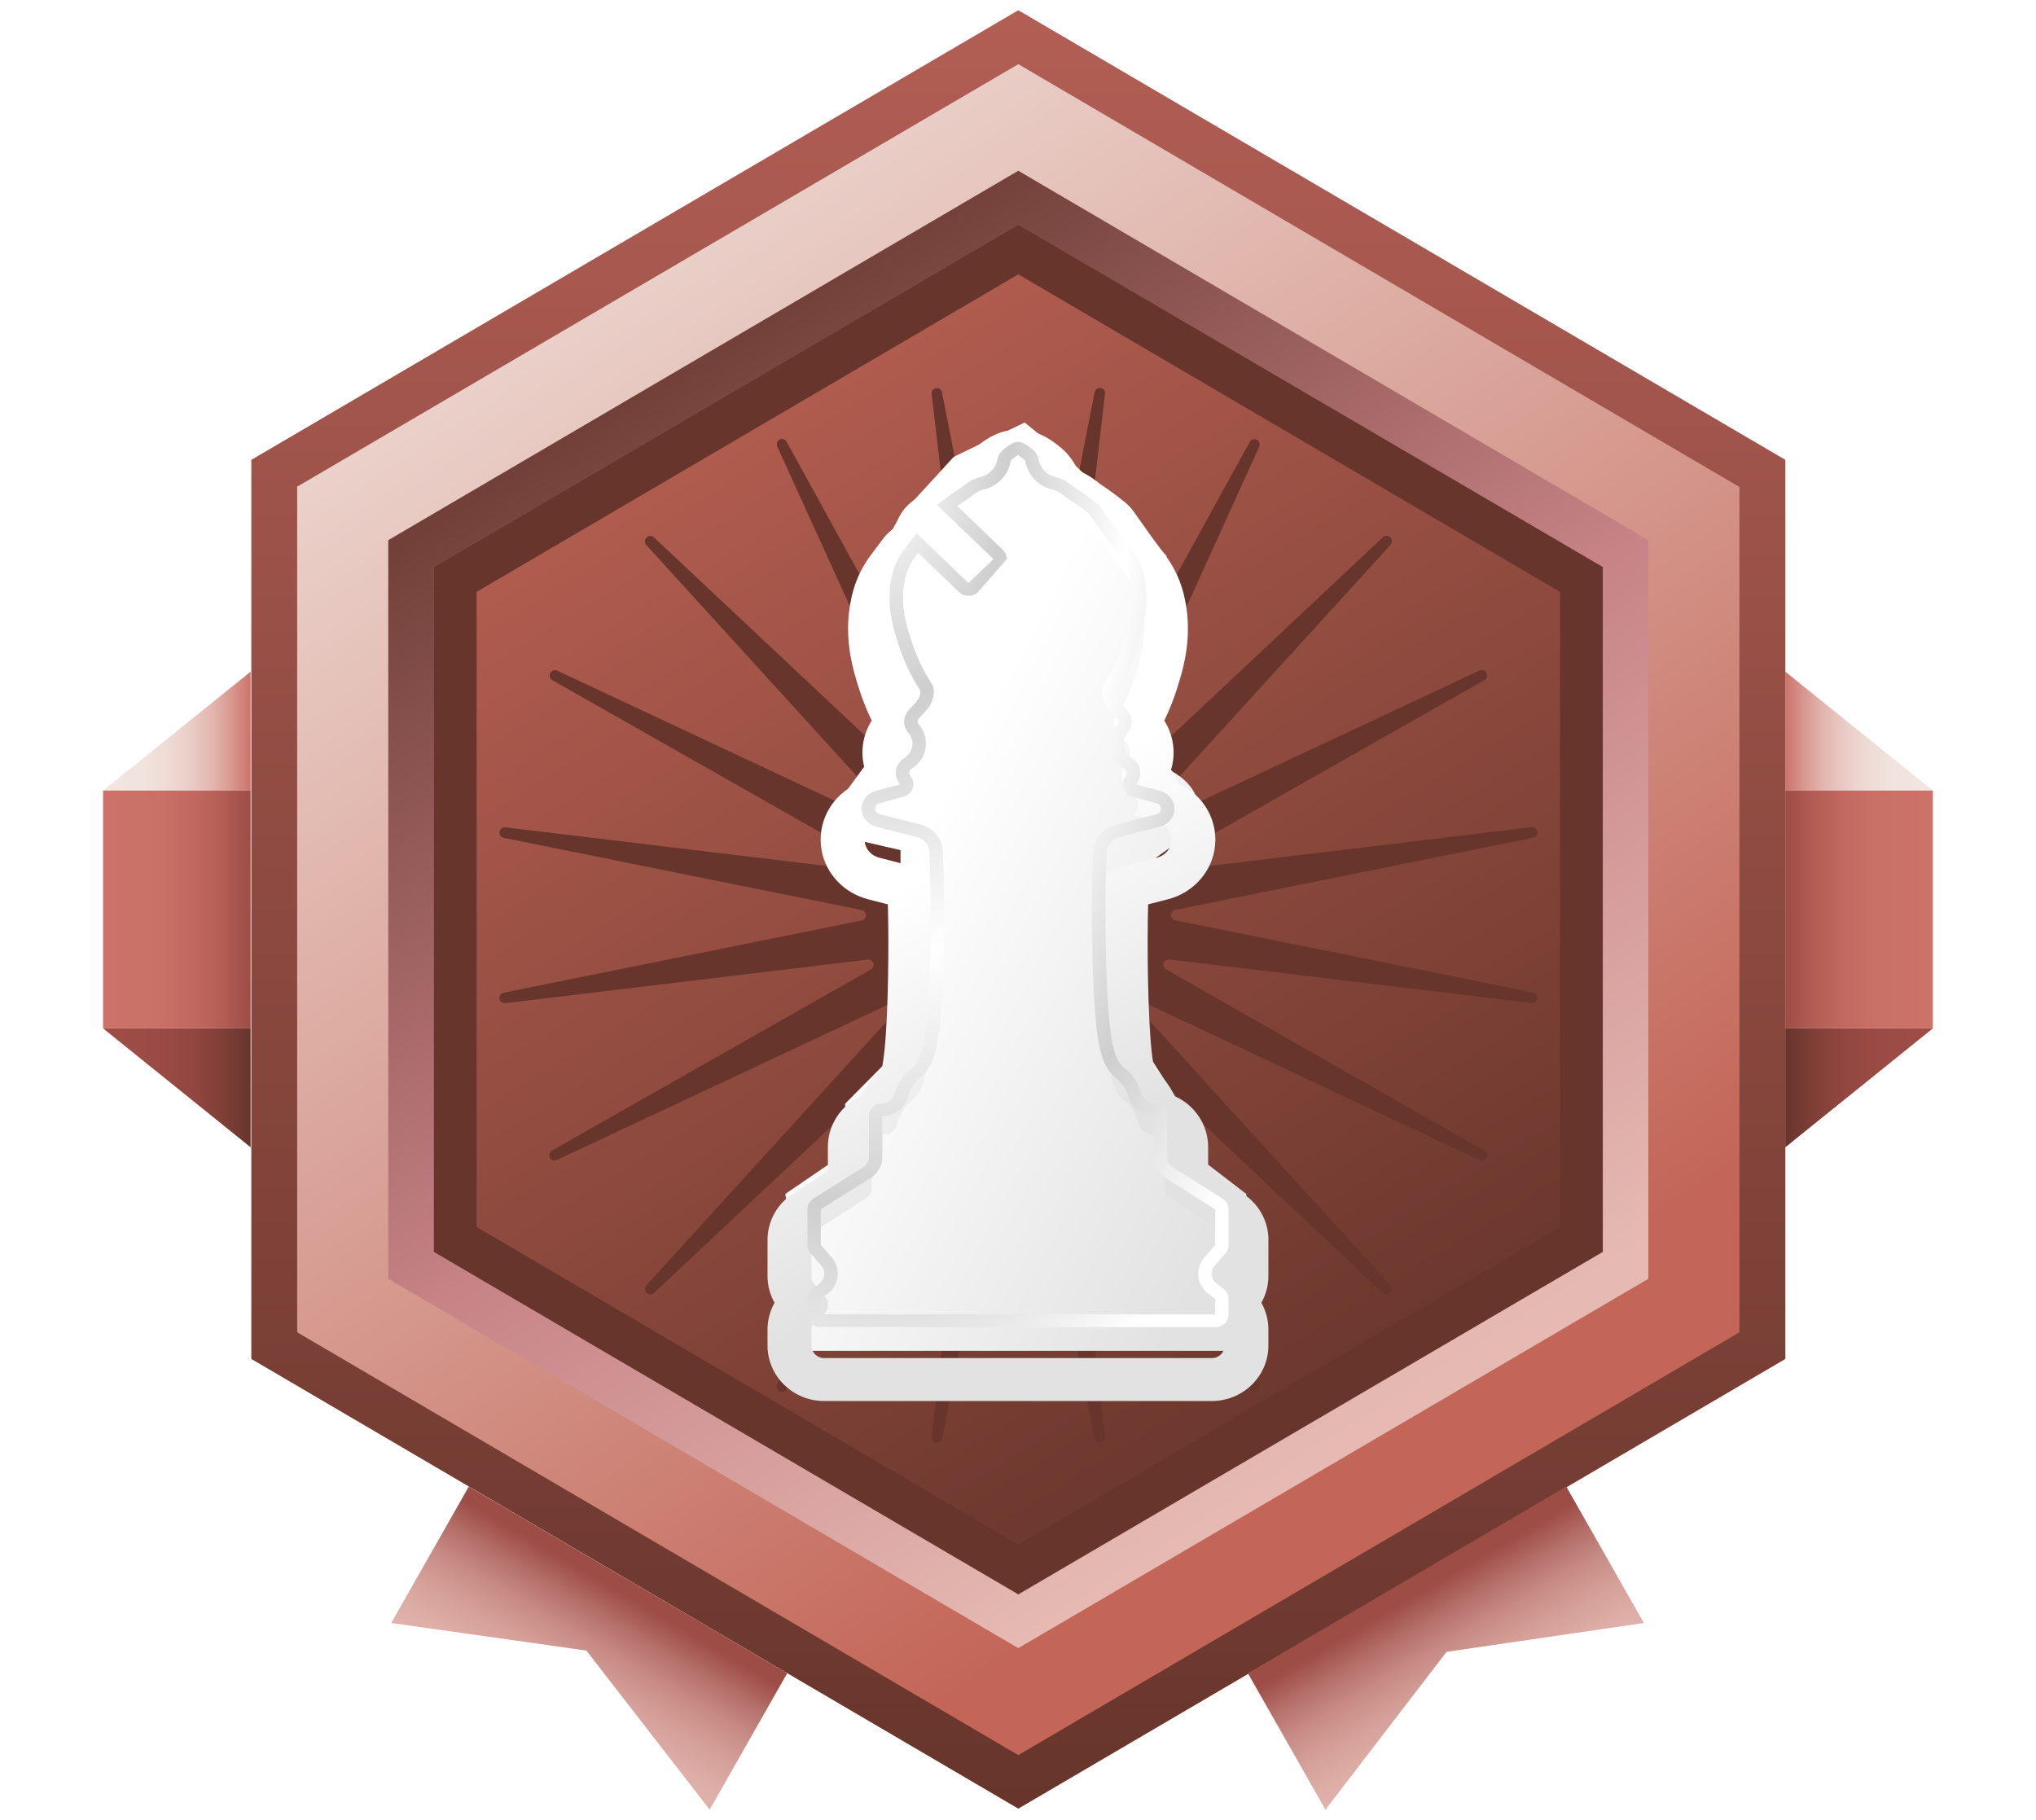 <svg width="264" height="236" viewBox="0 0 264 236" fill="none" xmlns="http://www.w3.org/2000/svg">
<g clip-path="url(#clip0)">
<path d="M47.175 68.188V167.692L132.039 217.434L216.904 167.692V68.188L132.039 18.435L47.175 68.188Z" fill="url(#paint0_linear)"/>
<path d="M132.709 98.011L141.931 50.877C141.945 50.788 141.976 50.701 142.022 50.623C142.069 50.546 142.13 50.478 142.202 50.424C142.274 50.37 142.356 50.331 142.443 50.31C142.53 50.288 142.62 50.284 142.709 50.298C142.797 50.312 142.882 50.343 142.959 50.39C143.036 50.437 143.102 50.499 143.155 50.572C143.208 50.646 143.247 50.729 143.268 50.817C143.289 50.906 143.293 50.997 143.28 51.087L137.699 98.811C137.678 98.97 137.713 99.132 137.798 99.269C137.882 99.405 138.011 99.506 138.162 99.556C138.313 99.606 138.476 99.601 138.623 99.541C138.771 99.482 138.893 99.372 138.969 99.231L162.08 57.254C162.173 57.111 162.315 57.007 162.478 56.964C162.642 56.92 162.815 56.938 162.966 57.016C163.117 57.094 163.234 57.225 163.296 57.385C163.357 57.545 163.359 57.723 163.3 57.884L143.477 101.519C143.406 101.665 143.388 101.832 143.426 101.99C143.464 102.148 143.556 102.287 143.686 102.382C143.816 102.478 143.974 102.524 144.134 102.513C144.294 102.501 144.445 102.432 144.559 102.319L179.295 69.687C179.425 69.555 179.602 69.48 179.787 69.48C179.971 69.48 180.148 69.555 180.279 69.687C180.409 69.82 180.483 69.999 180.483 70.187C180.483 70.374 180.409 70.554 180.279 70.686L148.142 105.967C148.03 106.083 147.963 106.236 147.951 106.399C147.94 106.561 147.985 106.722 148.079 106.854C148.174 106.985 148.311 107.079 148.466 107.118C148.622 107.156 148.786 107.138 148.93 107.066L191.903 86.927C192.062 86.868 192.236 86.869 192.394 86.932C192.551 86.994 192.681 87.113 192.757 87.266C192.834 87.419 192.852 87.596 192.809 87.762C192.766 87.928 192.664 88.072 192.523 88.167L151.184 111.634C151.044 111.711 150.936 111.835 150.877 111.984C150.819 112.134 150.814 112.3 150.863 112.453C150.912 112.606 151.012 112.737 151.146 112.822C151.28 112.908 151.44 112.944 151.597 112.923L198.616 107.266C198.787 107.252 198.956 107.305 199.091 107.413C199.225 107.521 199.314 107.676 199.34 107.848C199.366 108.02 199.327 108.196 199.232 108.34C199.136 108.484 198.989 108.586 198.823 108.625L152.404 117.99C152.246 118.018 152.103 118.101 152 118.225C151.897 118.35 151.84 118.507 151.84 118.67C151.84 118.832 151.897 118.99 152 119.114C152.103 119.238 152.246 119.322 152.404 119.349L198.823 128.714C198.989 128.753 199.136 128.855 199.232 128.999C199.327 129.144 199.366 129.319 199.34 129.491C199.314 129.663 199.225 129.819 199.091 129.927C198.956 130.034 198.787 130.087 198.616 130.073L151.617 124.417C151.459 124.396 151.3 124.431 151.166 124.517C151.032 124.603 150.932 124.734 150.882 124.887C150.833 125.04 150.839 125.206 150.897 125.355C150.956 125.505 151.064 125.629 151.203 125.706L192.504 149.243C192.583 149.284 192.654 149.341 192.712 149.41C192.769 149.479 192.813 149.559 192.841 149.645C192.868 149.732 192.879 149.823 192.871 149.913C192.864 150.003 192.84 150.091 192.799 150.172C192.758 150.253 192.702 150.325 192.634 150.383C192.566 150.442 192.487 150.487 192.402 150.515C192.317 150.542 192.228 150.553 192.139 150.546C192.05 150.538 191.963 150.513 191.883 150.472L148.91 130.253C148.766 130.181 148.602 130.163 148.447 130.202C148.291 130.241 148.154 130.334 148.06 130.466C147.966 130.597 147.92 130.759 147.932 130.921C147.943 131.083 148.011 131.236 148.122 131.353L180.259 166.633C180.39 166.766 180.463 166.945 180.463 167.133C180.463 167.32 180.39 167.5 180.259 167.632C180.129 167.765 179.952 167.839 179.767 167.839C179.582 167.839 179.405 167.765 179.275 167.632L144.54 135.001C144.425 134.887 144.274 134.818 144.114 134.807C143.955 134.795 143.796 134.841 143.666 134.937C143.537 135.033 143.445 135.172 143.406 135.33C143.368 135.488 143.386 135.654 143.457 135.8L163.28 179.436C163.339 179.597 163.338 179.774 163.276 179.934C163.215 180.094 163.097 180.225 162.947 180.303C162.796 180.381 162.622 180.4 162.459 180.356C162.295 180.312 162.153 180.209 162.06 180.066L138.949 138.089C138.873 137.948 138.751 137.838 138.604 137.778C138.456 137.719 138.293 137.713 138.142 137.763C137.992 137.813 137.863 137.915 137.778 138.051C137.694 138.187 137.659 138.349 137.679 138.509L143.29 186.282C143.318 186.464 143.275 186.649 143.169 186.798C143.063 186.947 142.903 187.047 142.724 187.077C142.545 187.106 142.362 187.062 142.215 186.954C142.068 186.846 141.97 186.683 141.941 186.502L132.719 139.368C132.691 139.208 132.609 139.063 132.487 138.958C132.364 138.853 132.209 138.796 132.049 138.796C131.889 138.796 131.734 138.853 131.612 138.958C131.489 139.063 131.407 139.208 131.38 139.368L122.167 186.502C122.138 186.683 122.04 186.846 121.893 186.954C121.746 187.062 121.563 187.106 121.385 187.077C121.206 187.047 121.046 186.947 120.94 186.798C120.833 186.649 120.79 186.464 120.819 186.282L126.399 138.569C126.414 138.41 126.375 138.252 126.289 138.119C126.202 137.986 126.074 137.887 125.925 137.838C125.776 137.79 125.615 137.794 125.469 137.85C125.323 137.907 125.199 138.012 125.12 138.149L102.009 180.125C101.927 180.288 101.784 180.412 101.613 180.468C101.441 180.524 101.254 180.509 101.094 180.425C100.933 180.342 100.812 180.197 100.756 180.023C100.701 179.848 100.716 179.659 100.798 179.496L120.651 135.82C120.722 135.674 120.74 135.508 120.702 135.35C120.664 135.192 120.571 135.053 120.442 134.957C120.312 134.861 120.154 134.815 119.994 134.827C119.834 134.838 119.683 134.907 119.569 135.021L84.823 167.652C84.693 167.785 84.516 167.859 84.331 167.859C84.147 167.859 83.97 167.785 83.839 167.652C83.709 167.52 83.635 167.34 83.635 167.153C83.635 166.965 83.709 166.786 83.839 166.653L115.966 131.373C116.078 131.256 116.145 131.103 116.157 130.941C116.168 130.779 116.123 130.617 116.029 130.486C115.935 130.354 115.798 130.261 115.642 130.222C115.486 130.183 115.322 130.201 115.179 130.273L72.205 150.422C72.045 150.506 71.858 150.521 71.686 150.465C71.515 150.408 71.372 150.285 71.29 150.122C71.207 149.959 71.192 149.77 71.248 149.595C71.303 149.421 71.424 149.276 71.585 149.193L112.925 125.726C113.064 125.649 113.172 125.525 113.231 125.375C113.289 125.226 113.295 125.06 113.245 124.907C113.196 124.754 113.096 124.623 112.962 124.537C112.828 124.451 112.668 124.416 112.511 124.437L65.512 130.093C65.34 130.111 65.167 130.062 65.029 129.955C64.892 129.848 64.8 129.691 64.772 129.517C64.745 129.344 64.783 129.166 64.881 129.02C64.978 128.875 65.126 128.772 65.296 128.734L111.714 119.369C111.872 119.342 112.015 119.258 112.118 119.134C112.221 119.01 112.278 118.852 112.278 118.69C112.278 118.527 112.221 118.37 112.118 118.245C112.015 118.121 111.872 118.038 111.714 118.01L65.296 108.645C65.126 108.607 64.978 108.505 64.881 108.359C64.783 108.214 64.745 108.036 64.772 107.862C64.8 107.688 64.892 107.532 65.029 107.425C65.167 107.318 65.34 107.268 65.512 107.286L112.511 112.943C112.668 112.964 112.828 112.928 112.962 112.842C113.096 112.757 113.196 112.626 113.245 112.473C113.295 112.32 113.289 112.154 113.231 112.004C113.172 111.855 113.064 111.731 112.925 111.654L71.585 88.187C71.444 88.092 71.342 87.948 71.299 87.782C71.256 87.616 71.274 87.439 71.351 87.286C71.427 87.133 71.557 87.014 71.714 86.951C71.872 86.889 72.047 86.888 72.205 86.947L115.169 107.086C115.312 107.158 115.477 107.176 115.632 107.138C115.788 107.099 115.925 107.005 116.019 106.874C116.113 106.742 116.159 106.581 116.147 106.419C116.136 106.256 116.068 106.103 115.956 105.987L83.829 70.706C83.699 70.574 83.626 70.394 83.626 70.207C83.626 70.019 83.699 69.84 83.829 69.707C83.96 69.574 84.137 69.5 84.322 69.5C84.506 69.5 84.683 69.574 84.814 69.707L119.559 102.339C119.673 102.452 119.824 102.521 119.984 102.533C120.144 102.544 120.302 102.498 120.432 102.402C120.562 102.307 120.654 102.168 120.692 102.01C120.73 101.852 120.712 101.685 120.641 101.539L100.789 57.923C100.706 57.761 100.691 57.571 100.747 57.397C100.802 57.222 100.923 57.078 101.084 56.994C101.244 56.911 101.431 56.895 101.603 56.952C101.774 57.008 101.917 57.131 101.999 57.294L125.11 99.27C125.19 99.407 125.313 99.513 125.459 99.569C125.605 99.626 125.766 99.63 125.915 99.581C126.064 99.532 126.192 99.433 126.279 99.3C126.365 99.168 126.404 99.009 126.39 98.851L120.809 51.127C120.795 51.037 120.799 50.946 120.821 50.857C120.842 50.769 120.88 50.686 120.933 50.612C120.986 50.539 121.053 50.477 121.129 50.43C121.206 50.383 121.291 50.352 121.38 50.338C121.468 50.324 121.559 50.328 121.646 50.35C121.733 50.371 121.814 50.41 121.887 50.464C121.959 50.518 122.02 50.586 122.066 50.663C122.113 50.741 122.144 50.828 122.157 50.917L131.37 98.051C131.401 98.211 131.488 98.354 131.613 98.456C131.739 98.557 131.896 98.61 132.056 98.605C132.216 98.6 132.37 98.538 132.489 98.43C132.609 98.321 132.687 98.173 132.709 98.011Z" fill="#67352B"/>
<path d="M132.039 234.545L32.588 176.228V59.633L132.039 1.325L231.501 59.633V176.228L132.039 234.545ZM48.504 166.913L132.039 215.885L215.585 166.913V68.967L132.039 19.994L48.504 68.967V166.913Z" fill="url(#paint1_linear)"/>
<path d="M132.039 227.599L38.533 172.769V63.111L132.039 8.321L225.546 63.151V172.769L132.039 227.599ZM53.484 163.994L132.039 210.049L210.604 163.994V71.886L132.039 25.831L53.484 71.886V163.994Z" fill="url(#paint2_linear)"/>
<path d="M132.039 206.76L56.25 162.345V73.525L132.039 29.119L207.829 73.525V162.345L132.039 206.76ZM61.801 159.117L132.039 200.294L202.287 159.117V76.753L132.039 35.576L61.801 76.753V159.117Z" fill="#67352B"/>
<path d="M132.039 213.727L50.344 165.833V70.047L132.039 22.143L213.734 70.047V165.833L132.039 213.727ZM56.25 162.345L132.039 206.76L207.829 162.345V73.525L132.039 29.119L56.25 73.525V162.345Z" fill="url(#paint3_linear)"/>
<path d="M60.788 192.778L50.728 210.468L76.034 214.046L92.019 234.675L102.078 216.975L60.788 192.778Z" fill="url(#paint4_linear)"/>
<path d="M161.808 216.984L171.866 234.675L187.57 214.211L213.157 210.469L203.09 192.773L161.808 216.984Z" fill="url(#paint5_linear)"/>
<path d="M13.365 102.519H32.499V87.097L13.365 102.519Z" fill="url(#paint6_linear)"/>
<path d="M13.365 133.361L32.499 148.783V133.361H13.365Z" fill="url(#paint7_linear)"/>
<path d="M32.499 102.519H13.365V133.361H32.499V102.519Z" fill="url(#paint8_linear)"/>
<path d="M250.625 102.519H231.491V87.097L250.625 102.519Z" fill="url(#paint9_linear)"/>
<path d="M250.625 133.361L231.491 148.783V133.361H250.625Z" fill="url(#paint10_linear)"/>
<path d="M231.491 102.519H250.625V133.361H231.491V102.519Z" fill="url(#paint11_linear)"/>
</g>
<g style="mix-blend-mode:luminosity">
<path d="M138.323 59.248L132.862 54.789L123.665 59.248L116.768 66.772L111.882 75.689L115.043 88.787V95.754L111.882 99.655L108.433 104.392L110.732 108.851L116.768 110.244V135.882L109.583 143.127V149.537L101.823 154.831L103.547 164.863L101.823 170.437L104.984 175.174H159.016L161.603 172.387V161.519V154.831L154.705 149.537L152.98 143.127L145.508 131.423V118.604C144.358 117.954 143.899 115.372 151.256 110.244C158.614 105.117 154.322 101.048 151.256 99.655C149.532 97.24 146.543 91.685 148.382 88.787C150.221 85.889 151.064 76.433 151.256 72.067L138.323 59.248Z" fill="url(#paint12_linear)"/>
<g filter="url(#filter0_d)">
<path d="M164.477 156.801C164.477 154.371 163.238 152.121 161.161 150.787L156.654 147.894V144.74C156.654 141.858 154.907 139.294 152.326 138.15C151.484 136.425 150.559 135.448 149.69 134.667C149.613 134.389 149.472 133.723 149.316 132.232C148.826 127.548 148.728 118.525 148.875 113.279L151.451 112.615C154.555 111.816 156.916 109.329 157.465 106.282C158.124 102.627 156.15 99.089 152.788 97.617C152.556 96.978 152.24 96.371 151.847 95.811C152.491 93.687 152.182 91.354 150.965 89.448C151.609 88.125 152.155 86.764 152.594 85.382C153.418 82.792 154.953 77.972 153.3 72.365C152.834 70.799 152.084 69.314 151.065 67.953L149.532 65.905L146.963 62.291C146.68 61.891 146.344 61.531 145.961 61.212C144.909 60.343 143.804 59.529 142.716 58.819L142.543 58.681C142.017 58.269 141.076 57.53 139.737 56.967C139.59 56.622 139.419 56.29 139.223 55.971C138.784 55.253 138.227 54.609 137.563 54.06C136.172 52.905 134.421 51.724 131.986 51.724C129.581 51.724 127.834 52.905 126.442 54.06C125.782 54.609 125.225 55.251 124.786 55.967C124.59 56.288 124.416 56.622 124.269 56.967C122.928 57.533 121.99 58.271 121.464 58.681L121.373 58.753L121.333 58.788C120.203 59.529 119.096 60.345 118.046 61.212C117.055 62.031 116.384 63.16 116.132 64.392C115.508 64.765 114.958 65.259 114.514 65.85L112.939 67.953C111.921 69.314 111.166 70.805 110.693 72.395C109.051 77.968 110.584 82.79 111.408 85.38C111.847 86.762 112.393 88.125 113.037 89.446C111.823 91.35 111.515 93.68 112.157 95.805C111.765 96.364 111.449 96.973 111.215 97.615C107.852 99.085 105.878 102.623 106.538 106.28C107.088 109.327 109.448 111.812 112.551 112.613L115.127 113.277C115.274 118.522 115.178 127.546 114.686 132.23C114.53 133.719 114.387 134.385 114.309 134.662C113.463 135.422 112.529 136.394 111.678 138.135C109.093 139.274 107.346 141.84 107.346 144.736V147.889L102.837 150.785C100.762 152.119 99.523 154.366 99.523 156.797V161.479C99.523 162.697 99.842 163.892 100.435 164.946C99.844 165.995 99.523 167.187 99.523 168.421V170.493C99.523 174.457 102.814 177.682 106.859 177.682H157.133C161.177 177.682 164.468 174.457 164.468 170.493V168.421C164.468 167.185 164.149 165.995 163.556 164.946C164.149 163.89 164.468 162.695 164.468 161.479V156.801H164.477ZM158.79 161.483C158.79 161.861 158.654 162.228 158.409 162.518L157.021 164.152C156.431 164.846 156.538 165.883 157.257 166.447L158.173 167.165C158.565 167.471 158.793 167.936 158.793 168.427V170.5C158.793 171.393 158.055 172.116 157.144 172.116H133.973H130.038H106.867C105.956 172.116 105.219 171.393 105.219 170.5V168.427C105.219 167.936 105.446 167.473 105.838 167.165L106.754 166.447C107.476 165.881 107.58 164.846 106.99 164.152L105.602 162.518C105.355 162.228 105.221 161.861 105.221 161.483V156.801C105.221 156.257 105.502 155.749 105.965 155.449L112.297 151.383C112.763 151.084 113.042 150.577 113.042 150.032V144.738C113.042 143.847 113.761 143.078 114.67 143.089C115.326 143.098 115.925 142.725 116.195 142.139C117.91 136.787 119.541 140.552 120.355 132.802C120.969 126.93 120.99 115.389 120.731 110.822C120.751 110.665 120.814 110.025 120.383 109.401C120.105 108.997 119.679 108.687 119.167 108.556L114.009 107.226C113.071 106.983 112.318 106.252 112.148 105.315C111.928 104.086 112.69 102.922 113.882 102.59L116.986 101.721L116.76 101.341C116.181 100.369 116.437 99.124 117.358 98.449L117.643 98.24C117.917 98.039 118.155 97.792 118.314 97.495C118.764 96.654 118.625 95.691 118.057 95.021L118.044 95.006C117.331 94.169 117.346 92.948 118.077 92.127L119.038 91.051C119.399 90.647 119.597 90.129 119.597 89.592C118.129 87.279 117.313 85.196 116.845 83.724C116.072 81.296 115.018 77.833 116.163 73.948C116.166 73.941 116.168 73.933 116.17 73.926C116.455 72.963 116.925 72.063 117.529 71.257L119.105 69.154L125.7 75.618L128.879 72.502L121.714 65.481C122.768 64.61 123.723 63.935 124.497 63.429C125.15 63.001 125.891 62.169 127.199 61.872C127.576 61.787 127.932 61.632 128.242 61.404L128.26 61.391C128.846 60.961 129.236 60.328 129.37 59.62C129.416 59.371 129.506 59.103 129.668 58.836C129.789 58.64 129.945 58.463 130.123 58.314C131.357 57.29 131.792 57.299 132.006 57.299C132.219 57.299 132.654 57.29 133.888 58.314C134.067 58.463 134.223 58.64 134.343 58.836C134.506 59.101 134.592 59.369 134.641 59.62C134.775 60.326 135.165 60.961 135.751 61.391L135.769 61.404C136.079 61.632 136.435 61.787 136.812 61.872C138.12 62.169 138.862 63.001 139.514 63.429C140.285 63.933 141.244 64.61 142.297 65.481L144.909 69.154L146.484 71.257C147.09 72.065 147.558 72.965 147.843 73.926C147.846 73.933 147.848 73.941 147.85 73.948C148.995 77.833 147.941 81.296 147.168 83.724C146.7 85.194 145.885 87.279 144.416 89.592C144.416 90.129 144.615 90.647 144.976 91.051L145.936 92.127C146.669 92.948 146.682 94.169 145.969 95.006L145.956 95.021C145.386 95.691 145.25 96.654 145.7 97.495C145.858 97.792 146.099 98.039 146.371 98.24L146.656 98.449C147.574 99.124 147.832 100.369 147.253 101.341L147.028 101.721L150.132 102.59C151.324 102.924 152.088 104.086 151.865 105.315C151.696 106.252 150.943 106.986 150.005 107.226L144.846 108.556C144.332 108.689 143.908 108.997 143.63 109.401C143.2 110.025 143.262 110.665 143.282 110.822C143.024 115.389 143.044 126.932 143.659 132.802C144.47 140.552 146.103 136.787 147.819 142.139C148.088 142.725 148.686 143.098 149.343 143.089C150.252 143.078 150.972 143.847 150.972 144.738V150.032C150.972 150.575 151.252 151.084 151.716 151.383L158.048 155.449C158.514 155.749 158.793 156.255 158.793 156.801V161.483H158.79Z" fill="url(#paint13_linear)"/>
</g>
<path d="M158.915 162.512C159.167 162.221 159.303 161.854 159.303 161.477V156.795C159.303 156.251 159.017 155.742 158.545 155.443L152.09 151.377C151.616 151.078 151.332 150.572 151.332 150.026V144.732C151.332 143.842 150.598 143.073 149.672 143.084C149.004 143.093 148.393 142.719 148.118 142.134C146.369 136.782 144.707 140.546 143.878 132.797C143.251 126.925 143.231 115.384 143.494 110.818C143.474 110.661 143.41 110.021 143.848 109.397C144.132 108.993 144.566 108.683 145.088 108.552L150.346 107.222C151.302 106.98 152.07 106.248 152.242 105.311C152.467 104.082 151.691 102.918 150.475 102.586L147.312 101.717L147.541 101.337C148.132 100.365 147.871 99.121 146.933 98.446L146.642 98.236C146.363 98.035 146.119 97.789 145.958 97.492C145.499 96.651 145.64 95.688 146.219 95.018L146.233 95.002C146.96 94.166 146.944 92.945 146.199 92.124L145.22 91.048C144.852 90.644 144.65 90.126 144.65 89.589C146.147 87.277 146.978 85.193 147.455 83.722C148.243 81.293 149.317 77.83 148.15 73.945C148.148 73.939 148.145 73.93 148.143 73.924C147.852 72.961 147.373 72.061 146.758 71.255L145.152 69.152L142.49 65.48C141.416 64.608 140.442 63.933 139.654 63.427C138.988 62.999 138.232 62.167 136.899 61.87C136.515 61.785 136.152 61.63 135.836 61.403L135.818 61.389C135.22 60.959 134.823 60.326 134.687 59.619C134.639 59.37 134.548 59.101 134.382 58.835C134.26 58.638 134.101 58.461 133.919 58.313C132.661 57.289 132.218 57.297 132 57.297C131.782 57.297 131.339 57.289 130.081 58.313C129.899 58.461 129.74 58.638 129.618 58.835C129.452 59.099 129.363 59.367 129.313 59.619C129.177 60.324 128.78 60.959 128.182 61.389L128.164 61.403C127.848 61.63 127.485 61.785 127.101 61.87C125.768 62.167 125.012 62.999 124.346 63.427C123.561 63.931 122.584 64.608 121.51 65.48L128.814 72.5L125.573 75.616L118.85 69.152L117.245 71.255C116.629 72.063 116.15 72.963 115.859 73.924C115.857 73.93 115.855 73.939 115.852 73.945C114.685 77.83 115.759 81.293 116.547 83.722C117.024 85.191 117.855 87.277 119.352 89.589C119.352 90.126 119.15 90.644 118.782 91.048L117.803 92.124C117.056 92.945 117.042 94.166 117.769 95.002L117.783 95.018C118.364 95.688 118.503 96.651 118.044 97.492C117.883 97.789 117.637 98.035 117.36 98.236L117.07 98.446C116.134 99.121 115.871 100.365 116.461 101.337L116.69 101.717L113.527 102.586C112.312 102.92 111.533 104.082 111.76 105.311C111.932 106.248 112.7 106.982 113.656 107.222L118.914 108.552C119.438 108.685 119.87 108.993 120.154 109.397C120.592 110.021 120.529 110.661 120.508 110.818C120.772 115.384 120.751 126.927 120.124 132.797C119.298 140.546 117.633 136.782 115.884 142.134C115.609 142.719 115.001 143.093 114.331 143.084C113.406 143.073 112.671 143.842 112.671 144.732V150.026C112.671 150.569 112.384 151.078 111.912 151.377L105.457 155.443C104.983 155.742 104.699 156.249 104.699 156.795V161.477C104.699 161.854 104.837 162.221 105.087 162.512L106.502 164.145C107.104 164.839 106.995 165.877 106.261 166.44L105.328 167.158C104.928 167.464 104.697 167.929 104.697 168.421V170.493C104.697 171.386 105.448 172.109 106.377 172.109H129.992H134.008H157.623C158.552 172.109 159.303 171.386 159.303 170.493V168.421C159.303 167.929 159.072 167.466 158.672 167.158L157.739 166.44C157.003 165.874 156.894 164.839 157.498 164.145L158.915 162.512ZM130.556 72.496C130.556 72.052 130.372 71.626 130.047 71.314L124.124 65.619C124.517 65.34 124.914 65.069 125.316 64.811C125.523 64.678 125.741 64.514 125.972 64.335C126.445 63.973 126.89 63.628 127.496 63.495C128.13 63.355 128.707 63.099 129.209 62.737C130.165 62.047 130.805 61.053 131.023 59.924C131.042 59.83 131.069 59.758 131.11 59.693C131.121 59.673 131.151 59.632 131.207 59.588C131.603 59.265 131.859 59.101 132.002 59.018C132.145 59.101 132.402 59.265 132.797 59.588C132.838 59.621 132.872 59.658 132.893 59.691C132.933 59.756 132.961 59.83 132.979 59.922C133.197 61.051 133.837 62.047 134.778 62.724C135.298 63.099 135.875 63.353 136.508 63.495C137.115 63.63 137.56 63.973 138.032 64.335C138.264 64.514 138.479 64.678 138.688 64.811C139.547 65.364 140.389 65.969 141.196 66.613L143.723 70.102L145.354 72.238C145.87 72.913 146.244 73.635 146.472 74.384C147.523 77.887 146.483 81.095 145.795 83.219C145.177 85.124 144.296 86.966 143.174 88.7C143.001 88.965 142.91 89.272 142.91 89.585C142.91 90.526 143.265 91.434 143.91 92.144L144.889 93.22C145.073 93.424 145.077 93.721 144.898 93.928C143.832 95.155 143.651 96.852 144.418 98.262C144.689 98.76 145.086 99.199 145.599 99.57L145.89 99.78C146.122 99.946 146.185 100.252 146.04 100.492L145.811 100.87C145.54 101.315 145.499 101.857 145.699 102.335C145.899 102.813 146.319 103.178 146.835 103.32L149.999 104.189C150.371 104.291 150.598 104.645 150.53 105.016C150.48 105.285 150.23 105.519 149.903 105.602L144.646 106.931C143.73 107.163 142.935 107.705 142.406 108.458C141.764 109.371 141.704 110.294 141.75 110.851C141.477 115.784 141.523 127.119 142.147 132.967C142.654 137.71 143.537 138.795 144.83 139.911C145.381 140.387 145.858 140.798 146.458 142.636C146.478 142.7 146.503 142.763 146.533 142.824C147.076 143.981 148.27 144.735 149.585 144.756L149.59 150.026C149.59 151.137 150.167 152.166 151.134 152.775L157.591 156.841L157.564 161.477L156.162 163.075C155.57 163.759 155.295 164.623 155.388 165.51C155.481 166.396 155.931 167.191 156.655 167.746L157.589 168.464L157.568 170.436H106.439V168.418L107.349 167.746C108.074 167.189 108.523 166.394 108.617 165.508C108.71 164.621 108.435 163.756 107.842 163.073L106.427 161.44L106.441 156.793L112.87 152.773C113.838 152.163 114.415 151.135 114.415 150.023V144.752C115.755 144.717 116.933 143.966 117.472 142.82C117.501 142.758 117.526 142.695 117.547 142.632C118.146 140.795 118.623 140.383 119.175 139.907C120.467 138.793 121.351 137.708 121.857 132.963C122.482 127.115 122.525 115.78 122.255 110.847C122.298 110.29 122.239 109.366 121.598 108.453C121.069 107.7 120.274 107.159 119.361 106.927L114.104 105.597C113.779 105.514 113.527 105.281 113.477 105.012C113.409 104.643 113.638 104.287 114.008 104.184L117.172 103.315C117.687 103.173 118.108 102.811 118.307 102.331C118.507 101.852 118.466 101.311 118.196 100.865L117.967 100.485C117.821 100.247 117.887 99.942 118.117 99.773L118.407 99.564C118.921 99.195 119.318 98.754 119.588 98.258C120.358 96.845 120.174 95.151 119.123 93.937C118.93 93.714 118.934 93.417 119.118 93.214L120.097 92.137C120.742 91.428 121.096 90.519 121.096 89.578C121.096 89.266 121.006 88.96 120.833 88.694C119.711 86.96 118.83 85.117 118.212 83.213C117.524 81.09 116.481 77.88 117.528 74.4C117.762 73.629 118.137 72.908 118.653 72.234L119.059 71.701L124.351 76.788C124.689 77.114 125.134 77.278 125.58 77.278C126.025 77.278 126.47 77.114 126.808 76.788" fill="url(#paint14_radial)"/>
</g>
<defs>
<filter id="filter0_d" x="95.523" y="51.724" width="72.953" height="133.958" filterUnits="userSpaceOnUse" color-interpolation-filters="sRGB">
<feFlood flood-opacity="0" result="BackgroundImageFix"/>
<feColorMatrix in="SourceAlpha" type="matrix" values="0 0 0 0 0 0 0 0 0 0 0 0 0 0 0 0 0 0 127 0"/>
<feOffset dy="4"/>
<feGaussianBlur stdDeviation="2"/>
<feColorMatrix type="matrix" values="0 0 0 0 0 0 0 0 0 0 0 0 0 0 0 0 0 0 0.25 0"/>
<feBlend mode="normal" in2="BackgroundImageFix" result="effect1_dropShadow"/>
<feBlend mode="normal" in="SourceGraphic" in2="effect1_dropShadow" result="shape"/>
</filter>
<linearGradient id="paint0_linear" x1="175.495" y1="190.669" x2="71.561" y2="21.934" gradientUnits="userSpaceOnUse">
<stop stop-color="#67352B"/>
<stop offset="1" stop-color="#C36658"/>
</linearGradient>
<linearGradient id="paint1_linear" x1="132.039" y1="234.545" x2="132.039" y2="1.325" gradientUnits="userSpaceOnUse">
<stop stop-color="#67352B"/>
<stop offset="1" stop-color="#B25E55"/>
</linearGradient>
<linearGradient id="paint2_linear" x1="179.452" y1="189.89" x2="56.789" y2="9.345" gradientUnits="userSpaceOnUse">
<stop offset="0.03" stop-color="#C36658"/>
<stop offset="1" stop-color="#F2E6E0"/>
</linearGradient>
<linearGradient id="paint3_linear" x1="174.521" y1="186.652" x2="71.998" y2="25.804" gradientUnits="userSpaceOnUse">
<stop stop-color="#E6BAB3"/>
<stop offset="0.41" stop-color="#C78386"/>
<stop offset="1" stop-color="#572B21"/>
</linearGradient>
<linearGradient id="paint4_linear" x1="80.12" y1="206.167" x2="64.696" y2="232.343" gradientUnits="userSpaceOnUse">
<stop stop-color="#9E4C46"/>
<stop offset="0.01" stop-color="#9F4E48"/>
<stop offset="0.13" stop-color="#B56F69"/>
<stop offset="0.25" stop-color="#C78A84"/>
<stop offset="0.39" stop-color="#D5A099"/>
<stop offset="0.54" stop-color="#DEAFA8"/>
<stop offset="0.73" stop-color="#E4B7B0"/>
<stop offset="1" stop-color="#E6BAB3"/>
</linearGradient>
<linearGradient id="paint5_linear" x1="183.146" y1="206.934" x2="198.454" y2="233.181" gradientUnits="userSpaceOnUse">
<stop stop-color="#9E4C46"/>
<stop offset="0.01" stop-color="#9F4E48"/>
<stop offset="0.13" stop-color="#B56F69"/>
<stop offset="0.25" stop-color="#C78A84"/>
<stop offset="0.39" stop-color="#D5A099"/>
<stop offset="0.54" stop-color="#DEAFA8"/>
<stop offset="0.73" stop-color="#E4B7B0"/>
<stop offset="1" stop-color="#E6BAB3"/>
</linearGradient>
<linearGradient id="paint6_linear" x1="13.365" y1="94.803" x2="32.499" y2="94.803" gradientUnits="userSpaceOnUse">
<stop stop-color="#F2E6E0"/>
<stop offset="0.27" stop-color="#F1E3DD"/>
<stop offset="0.44" stop-color="#EEDBD5"/>
<stop offset="0.59" stop-color="#EACCC6"/>
<stop offset="0.73" stop-color="#E3B8B0"/>
<stop offset="0.85" stop-color="#DA9D95"/>
<stop offset="0.97" stop-color="#CF7C74"/>
<stop offset="1" stop-color="#CC7269"/>
</linearGradient>
<linearGradient id="paint7_linear" x1="13.365" y1="141.067" x2="32.499" y2="141.067" gradientUnits="userSpaceOnUse">
<stop stop-color="#9E4C46"/>
<stop offset="0.35" stop-color="#9B4B45"/>
<stop offset="0.58" stop-color="#934740"/>
<stop offset="0.77" stop-color="#844139"/>
<stop offset="0.95" stop-color="#6F382F"/>
<stop offset="1" stop-color="#67352B"/>
</linearGradient>
<linearGradient id="paint8_linear" x1="13.365" y1="117.94" x2="32.499" y2="117.94" gradientUnits="userSpaceOnUse">
<stop stop-color="#CC7269"/>
<stop offset="0.37" stop-color="#C97067"/>
<stop offset="0.62" stop-color="#C16960"/>
<stop offset="0.82" stop-color="#B25C55"/>
<stop offset="1" stop-color="#9E4C46"/>
</linearGradient>
<linearGradient id="paint9_linear" x1="250.625" y1="94.803" x2="231.491" y2="94.803" gradientUnits="userSpaceOnUse">
<stop stop-color="#F2E6E0"/>
<stop offset="0.27" stop-color="#F1E3DD"/>
<stop offset="0.44" stop-color="#EEDBD5"/>
<stop offset="0.59" stop-color="#EACCC6"/>
<stop offset="0.73" stop-color="#E3B8B0"/>
<stop offset="0.85" stop-color="#DA9D95"/>
<stop offset="0.97" stop-color="#CF7C74"/>
<stop offset="1" stop-color="#CC7269"/>
</linearGradient>
<linearGradient id="paint10_linear" x1="250.625" y1="141.067" x2="231.491" y2="141.067" gradientUnits="userSpaceOnUse">
<stop stop-color="#9E4C46"/>
<stop offset="0.35" stop-color="#9B4B45"/>
<stop offset="0.58" stop-color="#934740"/>
<stop offset="0.77" stop-color="#844139"/>
<stop offset="0.95" stop-color="#6F382F"/>
<stop offset="1" stop-color="#67352B"/>
</linearGradient>
<linearGradient id="paint11_linear" x1="250.625" y1="117.94" x2="231.491" y2="117.94" gradientUnits="userSpaceOnUse">
<stop stop-color="#CC7269"/>
<stop offset="0.37" stop-color="#C97067"/>
<stop offset="0.62" stop-color="#C16960"/>
<stop offset="0.82" stop-color="#B25C55"/>
<stop offset="1" stop-color="#9E4C46"/>
</linearGradient>
<linearGradient id="paint12_linear" x1="105.35" y1="66.476" x2="185.611" y2="108.324" gradientUnits="userSpaceOnUse">
<stop offset="0.349" stop-color="white"/>
<stop offset="1" stop-color="#E2E2E2"/>
</linearGradient>
<linearGradient id="paint13_linear" x1="118.3" y1="49.081" x2="182.768" y2="152.422" gradientUnits="userSpaceOnUse">
<stop offset="0.427" stop-color="white"/>
<stop offset="0.771" stop-color="#E2E2E2"/>
</linearGradient>
<radialGradient id="paint14_radial" cx="0" cy="0" r="1" gradientUnits="userSpaceOnUse" gradientTransform="translate(115.079 58.148) scale(63.026 132.512)">
<stop stop-color="white"/>
<stop offset="0.25" stop-color="#CECECE"/>
<stop offset="0.5" stop-color="white"/>
<stop offset="0.75" stop-color="#CECECE"/>
<stop offset="1" stop-color="white"/>
</radialGradient>
<clipPath id="clip0">
<rect width="237.27" height="233.35" fill="white" transform="translate(13.365 1.325)"/>
</clipPath>
</defs>
</svg>
